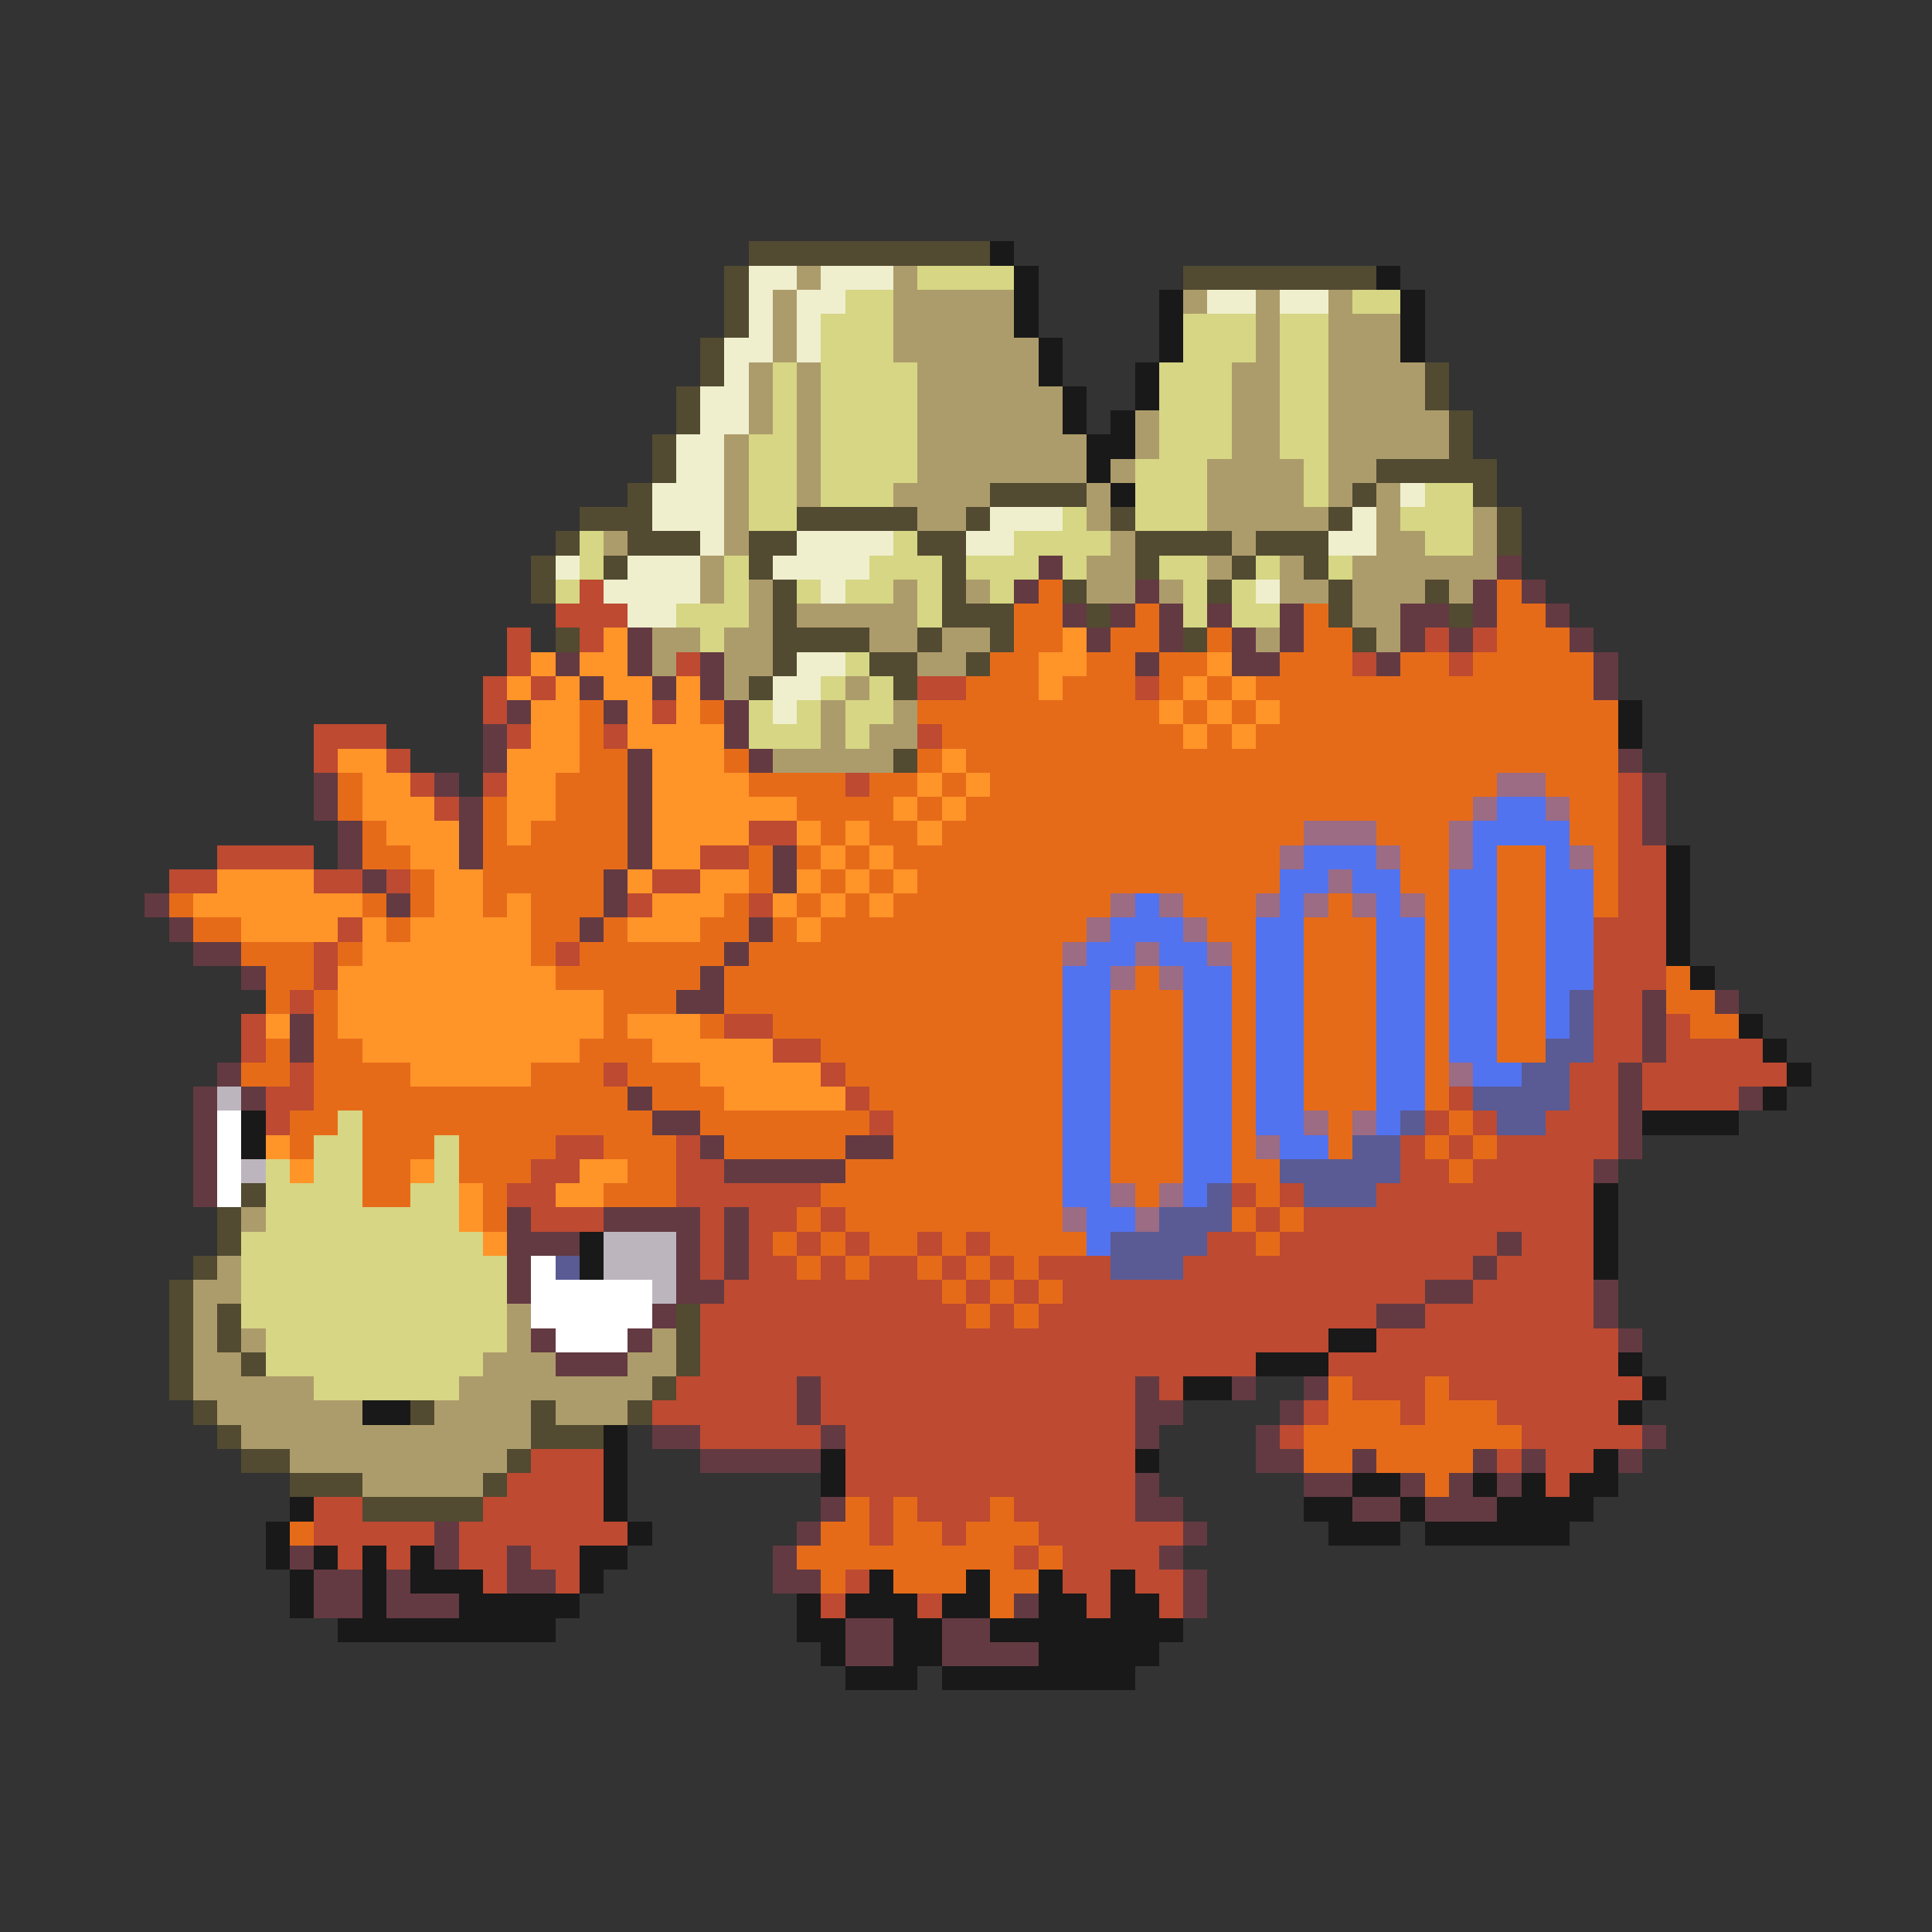 <svg xmlns="http://www.w3.org/2000/svg" viewBox="0 -0.5 80 80" shape-rendering="crispEdges">
<rect x="0" y="-0.5" width="80" height="80" fill="#333333" stroke="none"/>
<path stroke="#524a31" d="M31 10h10M30 11h1M49 11h8M30 12h1M30 13h1M29 14h1M29 15h1M59 15h1M28 16h1M59 16h1M28 17h1M60 17h1M27 18h1M60 18h1M27 19h1M57 19h5M26 20h1M41 20h4M56 20h1M61 20h1M24 21h3M33 21h5M40 21h1M46 21h1M55 21h1M62 21h1M23 22h1M26 22h3M31 22h2M38 22h2M47 22h4M52 22h3M62 22h1M22 23h1M25 23h1M31 23h1M39 23h1M47 23h1M51 23h1M54 23h1M22 24h1M32 24h1M39 24h1M44 24h1M50 24h1M55 24h1M59 24h1M32 25h1M39 25h3M45 25h1M55 25h1M60 25h1M23 26h1M32 26h4M38 26h1M41 26h1M49 26h1M56 26h1M32 27h1M36 27h2M40 27h1M31 28h1M37 28h1M37 31h1M10 49h1M9 50h1M9 51h1M8 52h1M7 53h1M7 54h1M9 54h1M28 54h1M7 55h1M9 55h1M28 55h1M7 56h1M10 56h1M28 56h1M7 57h1M27 57h1M8 58h1M17 58h1M22 58h1M26 58h1M9 59h1M22 59h3M10 60h2M21 60h1M12 61h3M20 61h1M15 62h5" />
<path stroke="#191919" d="M41 10h1M42 11h1M57 11h1M42 12h1M48 12h1M58 12h1M42 13h1M48 13h1M58 13h1M43 14h1M48 14h1M58 14h1M43 15h1M47 15h1M44 16h1M47 16h1M44 17h1M46 17h1M45 18h2M45 19h1M46 20h1M67 29h1M67 30h1M69 35h1M69 36h1M69 37h1M69 38h1M69 39h1M70 40h1M72 42h1M73 43h1M74 44h1M73 45h1M10 46h1M68 46h4M10 47h1M66 49h1M66 50h1M24 51h1M66 51h1M24 52h1M66 52h1M55 55h2M52 56h3M67 56h1M49 57h2M68 57h1M15 58h2M67 58h1M25 59h1M25 60h1M34 60h1M47 60h1M66 60h1M25 61h1M34 61h1M56 61h2M61 61h1M63 61h1M65 61h2M12 62h1M25 62h1M54 62h2M58 62h1M62 62h4M11 63h1M26 63h1M55 63h3M59 63h6M11 64h1M13 64h1M15 64h1M17 64h1M24 64h2M12 65h1M15 65h1M17 65h3M24 65h1M36 65h1M40 65h1M43 65h1M46 65h1M12 66h1M15 66h1M19 66h5M33 66h1M35 66h3M39 66h2M43 66h2M46 66h2M14 67h9M33 67h2M37 67h2M41 67h8M34 68h1M37 68h2M43 68h5M35 69h3M39 69h8" />
<path stroke="#efefce" d="M31 11h2M34 11h3M31 12h1M33 12h2M50 12h2M53 12h2M31 13h1M33 13h1M30 14h2M33 14h1M30 15h1M29 16h2M29 17h2M28 18h2M28 19h2M27 20h3M58 20h1M27 21h3M41 21h3M56 21h1M29 22h1M33 22h4M40 22h2M55 22h2M23 23h1M26 23h3M32 23h4M25 24h4M34 24h1M52 24h1M26 25h2M33 27h2M32 28h2M32 29h1" />
<path stroke="#ad9c6b" d="M33 11h1M37 11h1M32 12h1M37 12h5M49 12h1M52 12h1M55 12h1M32 13h1M37 13h5M52 13h1M55 13h3M32 14h1M37 14h6M52 14h1M55 14h3M31 15h1M33 15h1M38 15h5M51 15h2M55 15h4M31 16h1M33 16h1M38 16h6M51 16h2M55 16h4M31 17h1M33 17h1M38 17h6M47 17h1M51 17h2M55 17h5M30 18h1M33 18h1M38 18h7M47 18h1M51 18h2M55 18h5M30 19h1M33 19h1M38 19h7M46 19h1M50 19h4M55 19h2M30 20h1M33 20h1M37 20h4M45 20h1M50 20h4M55 20h1M57 20h1M30 21h1M38 21h2M45 21h1M50 21h5M57 21h1M61 21h1M25 22h1M30 22h1M46 22h1M51 22h1M57 22h2M61 22h1M29 23h1M45 23h2M50 23h1M53 23h1M56 23h6M29 24h1M31 24h1M37 24h1M40 24h1M45 24h2M48 24h1M53 24h2M56 24h3M60 24h1M31 25h1M33 25h5M56 25h2M27 26h2M30 26h2M36 26h2M39 26h2M52 26h1M57 26h1M27 27h1M30 27h2M38 27h2M30 28h1M35 28h1M34 29h1M37 29h1M34 30h1M36 30h2M32 31h5M10 50h1M9 52h1M8 53h2M8 54h1M21 54h1M8 55h1M10 55h1M21 55h1M27 55h1M8 56h2M20 56h3M26 56h2M8 57h5M19 57h8M9 58h6M18 58h4M23 58h3M10 59h12M12 60h9M15 61h5" />
<path stroke="#d6d684" d="M38 11h4M35 12h2M56 12h2M34 13h3M49 13h3M53 13h2M34 14h3M49 14h3M53 14h2M32 15h1M34 15h4M48 15h3M53 15h2M32 16h1M34 16h4M48 16h3M53 16h2M32 17h1M34 17h4M48 17h3M53 17h2M31 18h2M34 18h4M48 18h3M53 18h2M31 19h2M34 19h4M47 19h3M54 19h1M31 20h2M34 20h3M47 20h3M54 20h1M59 20h2M31 21h2M44 21h1M47 21h3M58 21h3M24 22h1M37 22h1M42 22h4M59 22h2M24 23h1M30 23h1M36 23h3M40 23h3M44 23h1M48 23h2M52 23h1M55 23h1M23 24h1M30 24h1M33 24h1M35 24h2M38 24h1M41 24h1M49 24h1M51 24h1M28 25h3M38 25h1M49 25h1M51 25h2M29 26h1M35 27h1M34 28h1M36 28h1M31 29h1M33 29h1M35 29h2M31 30h3M35 30h1M14 46h1M13 47h2M18 47h1M11 48h1M13 48h2M18 48h1M11 49h4M17 49h2M11 50h8M10 51h10M10 52h11M10 53h11M10 54h11M11 55h10M11 56h9M13 57h6" />
<path stroke="#633a42" d="M43 23h1M62 23h1M42 24h1M47 24h1M61 24h1M63 24h1M44 25h1M46 25h1M48 25h1M50 25h1M53 25h1M58 25h2M61 25h1M64 25h1M26 26h1M45 26h1M48 26h1M51 26h1M53 26h1M58 26h1M60 26h1M65 26h1M23 27h1M26 27h1M29 27h1M47 27h1M51 27h2M57 27h1M66 27h1M24 28h1M27 28h1M29 28h1M66 28h1M21 29h1M25 29h1M30 29h1M20 30h1M30 30h1M20 31h1M26 31h1M31 31h1M67 31h1M13 32h1M18 32h1M26 32h1M68 32h1M13 33h1M19 33h1M26 33h1M68 33h1M14 34h1M19 34h1M26 34h1M68 34h1M14 35h1M19 35h1M26 35h1M32 35h1M15 36h1M25 36h1M32 36h1M6 37h1M16 37h1M25 37h1M7 38h1M24 38h1M31 38h1M8 39h2M30 39h1M10 40h1M29 40h1M28 41h2M68 41h1M71 41h1M12 42h1M68 42h1M12 43h1M68 43h1M9 44h1M67 44h1M8 45h1M10 45h1M26 45h1M67 45h1M72 45h1M8 46h1M27 46h2M67 46h1M8 47h1M29 47h1M35 47h2M67 47h1M8 48h1M30 48h5M66 48h1M8 49h1M21 50h1M25 50h4M30 50h1M21 51h3M28 51h1M30 51h1M62 51h1M21 52h1M28 52h1M30 52h1M61 52h1M21 53h1M28 53h2M59 53h2M66 53h1M27 54h1M57 54h2M66 54h1M22 55h1M26 55h1M67 55h1M23 56h3M33 57h1M47 57h1M51 57h1M54 57h1M33 58h1M47 58h2M53 58h1M27 59h2M34 59h1M47 59h1M52 59h1M68 59h1M29 60h5M52 60h2M56 60h1M61 60h1M63 60h1M67 60h1M47 61h1M54 61h2M58 61h1M60 61h1M62 61h1M34 62h1M47 62h2M56 62h2M59 62h3M18 63h1M33 63h1M49 63h1M12 64h1M18 64h1M21 64h1M32 64h1M48 64h1M13 65h2M16 65h1M21 65h2M32 65h2M49 65h1M13 66h2M16 66h3M42 66h1M49 66h1M35 67h2M39 67h2M35 68h2M39 68h4" />
<path stroke="#bd4a31" d="M24 24h1M23 25h3M21 26h1M24 26h1M59 26h1M61 26h1M21 27h1M28 27h1M56 27h1M60 27h1M20 28h1M22 28h1M38 28h2M47 28h1M20 29h1M27 29h1M13 30h3M21 30h1M25 30h1M38 30h1M13 31h1M16 31h1M17 32h1M20 32h1M35 32h1M67 32h1M18 33h1M67 33h1M31 34h2M67 34h1M9 35h4M29 35h2M67 35h2M7 36h2M13 36h2M16 36h1M27 36h2M67 36h2M26 37h1M31 37h1M67 37h2M14 38h1M66 38h3M13 39h1M23 39h1M66 39h3M13 40h1M66 40h3M12 41h1M66 41h2M10 42h1M30 42h2M66 42h2M69 42h1M10 43h1M32 43h2M66 43h2M69 43h4M12 44h1M25 44h1M34 44h1M65 44h2M68 44h6M11 45h2M35 45h1M60 45h1M65 45h2M68 45h4M11 46h1M36 46h1M59 46h1M61 46h1M64 46h3M23 47h2M28 47h1M58 47h1M60 47h1M62 47h5M22 48h2M28 48h2M58 48h2M61 48h5M21 49h2M28 49h6M51 49h1M53 49h1M57 49h9M22 50h3M29 50h1M31 50h2M34 50h1M52 50h1M54 50h12M29 51h1M31 51h1M33 51h1M35 51h1M38 51h1M40 51h1M50 51h2M53 51h9M63 51h3M29 52h1M31 52h2M34 52h1M36 52h2M39 52h1M41 52h1M43 52h3M49 52h12M62 52h4M30 53h9M40 53h1M42 53h1M44 53h15M61 53h5M29 54h11M41 54h1M43 54h14M59 54h7M29 55h26M57 55h10M29 56h23M55 56h12M28 57h5M34 57h13M48 57h1M56 57h3M60 57h8M27 58h6M34 58h13M54 58h1M58 58h1M62 58h5M29 59h5M35 59h12M53 59h1M63 59h5M22 60h3M35 60h12M62 60h1M64 60h2M21 61h4M35 61h12M64 61h1M13 62h2M20 62h5M36 62h1M38 62h3M42 62h5M13 63h5M19 63h7M36 63h1M39 63h1M43 63h6M14 64h1M16 64h1M19 64h2M22 64h2M42 64h1M44 64h4M20 65h1M23 65h1M35 65h1M44 65h2M47 65h2M34 66h1M38 66h1M45 66h1M48 66h1" />
<path stroke="#e66b19" d="M43 24h1M62 24h1M42 25h2M47 25h1M54 25h1M62 25h2M42 26h2M46 26h2M50 26h1M54 26h2M62 26h3M41 27h2M45 27h2M48 27h2M53 27h3M58 27h2M61 27h5M40 28h3M44 28h3M48 28h1M50 28h1M52 28h14M24 29h1M29 29h1M38 29h10M49 29h1M51 29h1M53 29h14M24 30h1M39 30h10M50 30h1M52 30h15M24 31h2M30 31h1M38 31h1M40 31h27M14 32h1M23 32h3M31 32h4M36 32h2M39 32h1M41 32h21M64 32h3M14 33h1M20 33h1M23 33h3M33 33h4M38 33h1M40 33h21M65 33h2M15 34h1M20 34h1M22 34h4M34 34h1M36 34h2M39 34h15M57 34h3M65 34h2M15 35h2M20 35h6M31 35h1M33 35h1M35 35h1M37 35h16M58 35h2M62 35h2M66 35h1M17 36h1M20 36h5M31 36h1M34 36h1M36 36h1M38 36h15M58 36h2M62 36h2M66 36h1M7 37h1M15 37h1M17 37h1M20 37h1M22 37h3M30 37h1M33 37h1M35 37h1M37 37h9M49 37h3M55 37h1M59 37h1M62 37h2M66 37h1M8 38h2M16 38h1M22 38h2M25 38h1M29 38h2M32 38h1M34 38h11M50 38h2M54 38h3M59 38h1M62 38h2M10 39h3M14 39h1M22 39h1M24 39h6M31 39h13M51 39h1M54 39h3M59 39h1M62 39h2M11 40h2M23 40h6M30 40h14M47 40h1M51 40h1M54 40h3M59 40h1M62 40h2M69 40h1M11 41h1M13 41h1M25 41h3M30 41h14M46 41h3M51 41h1M54 41h3M59 41h1M62 41h2M69 41h2M13 42h1M25 42h1M29 42h1M32 42h12M46 42h3M51 42h1M54 42h3M59 42h1M62 42h2M70 42h2M11 43h1M13 43h2M24 43h3M34 43h10M46 43h3M51 43h1M54 43h3M59 43h1M62 43h2M10 44h2M13 44h4M22 44h3M26 44h3M35 44h9M46 44h3M51 44h1M54 44h3M59 44h1M13 45h13M27 45h3M36 45h8M46 45h3M51 45h1M54 45h3M59 45h1M12 46h2M15 46h12M29 46h7M37 46h7M46 46h3M51 46h1M55 46h1M60 46h1M12 47h1M15 47h3M19 47h4M25 47h3M30 47h5M37 47h7M46 47h3M51 47h1M55 47h1M59 47h1M61 47h1M15 48h2M19 48h3M26 48h2M35 48h9M46 48h3M51 48h2M60 48h1M15 49h2M20 49h1M25 49h3M34 49h10M47 49h1M52 49h1M20 50h1M33 50h1M35 50h9M51 50h1M53 50h1M32 51h1M34 51h1M36 51h2M39 51h1M41 51h4M52 51h1M33 52h1M35 52h1M38 52h1M40 52h1M42 52h1M39 53h1M41 53h1M43 53h1M40 54h1M42 54h1M55 57h1M59 57h1M55 58h3M59 58h3M54 59h9M54 60h2M57 60h4M59 61h1M35 62h1M37 62h1M41 62h1M12 63h1M34 63h2M37 63h2M40 63h3M33 64h9M43 64h1M34 65h1M37 65h3M41 65h2M41 66h1" />
<path stroke="#ff9429" d="M25 26h1M44 26h1M22 27h1M24 27h2M43 27h2M50 27h1M21 28h1M23 28h1M25 28h2M28 28h1M43 28h1M49 28h1M51 28h1M22 29h2M26 29h1M28 29h1M48 29h1M50 29h1M52 29h1M22 30h2M26 30h4M49 30h1M51 30h1M14 31h2M21 31h3M27 31h3M39 31h1M15 32h2M21 32h2M27 32h4M38 32h1M40 32h1M15 33h3M21 33h2M27 33h6M37 33h1M39 33h1M16 34h3M21 34h1M27 34h4M33 34h1M35 34h1M38 34h1M17 35h2M27 35h2M34 35h1M36 35h1M9 36h4M18 36h2M26 36h1M29 36h2M33 36h1M35 36h1M37 36h1M8 37h7M18 37h2M21 37h1M27 37h3M32 37h1M34 37h1M36 37h1M10 38h4M15 38h1M17 38h5M26 38h3M33 38h1M15 39h7M14 40h9M14 41h11M11 42h1M14 42h11M26 42h3M15 43h9M27 43h5M17 44h5M29 44h5M30 45h5M11 47h1M12 48h1M17 48h1M24 48h2M19 49h1M23 49h2M19 50h1M20 51h1" />
<path stroke="#9c6b84" d="M62 32h2M61 33h1M64 33h1M54 34h3M60 34h1M53 35h1M57 35h1M60 35h1M65 35h1M55 36h1M46 37h1M48 37h1M52 37h1M54 37h1M56 37h1M58 37h1M45 38h1M49 38h1M44 39h1M47 39h1M50 39h1M46 40h1M48 40h1M60 44h1M54 46h1M56 46h1M52 47h1M46 49h1M48 49h1M44 50h1M47 50h1" />
<path stroke="#5273ef" d="M62 33h2M61 34h4M54 35h3M61 35h1M64 35h1M53 36h2M56 36h2M60 36h2M64 36h2M47 37h1M53 37h1M57 37h1M60 37h2M64 37h2M46 38h3M52 38h2M57 38h2M60 38h2M64 38h2M45 39h2M48 39h2M52 39h2M57 39h2M60 39h2M64 39h2M44 40h2M49 40h2M52 40h2M57 40h2M60 40h2M64 40h2M44 41h2M49 41h2M52 41h2M57 41h2M60 41h2M64 41h1M44 42h2M49 42h2M52 42h2M57 42h2M60 42h2M64 42h1M44 43h2M49 43h2M52 43h2M57 43h2M60 43h2M44 44h2M49 44h2M52 44h2M57 44h2M61 44h2M44 45h2M49 45h2M52 45h2M57 45h2M44 46h2M49 46h2M52 46h2M57 46h1M44 47h2M49 47h2M53 47h2M44 48h2M49 48h2M44 49h2M49 49h1M45 50h2M45 51h1" />
<path stroke="#5a5a94" d="M65 41h1M65 42h1M64 43h2M63 44h2M61 45h4M58 46h1M62 46h2M56 47h2M53 48h5M50 49h1M54 49h3M48 50h3M46 51h4M23 52h1M46 52h3" />
<path stroke="#bdb5bd" d="M9 45h1M10 48h1M25 51h3M25 52h3M27 53h1" />
<path stroke="#ffffff" d="M9 46h1M9 47h1M9 48h1M9 49h1M22 52h1M22 53h5M22 54h5M23 55h3" />
</svg>